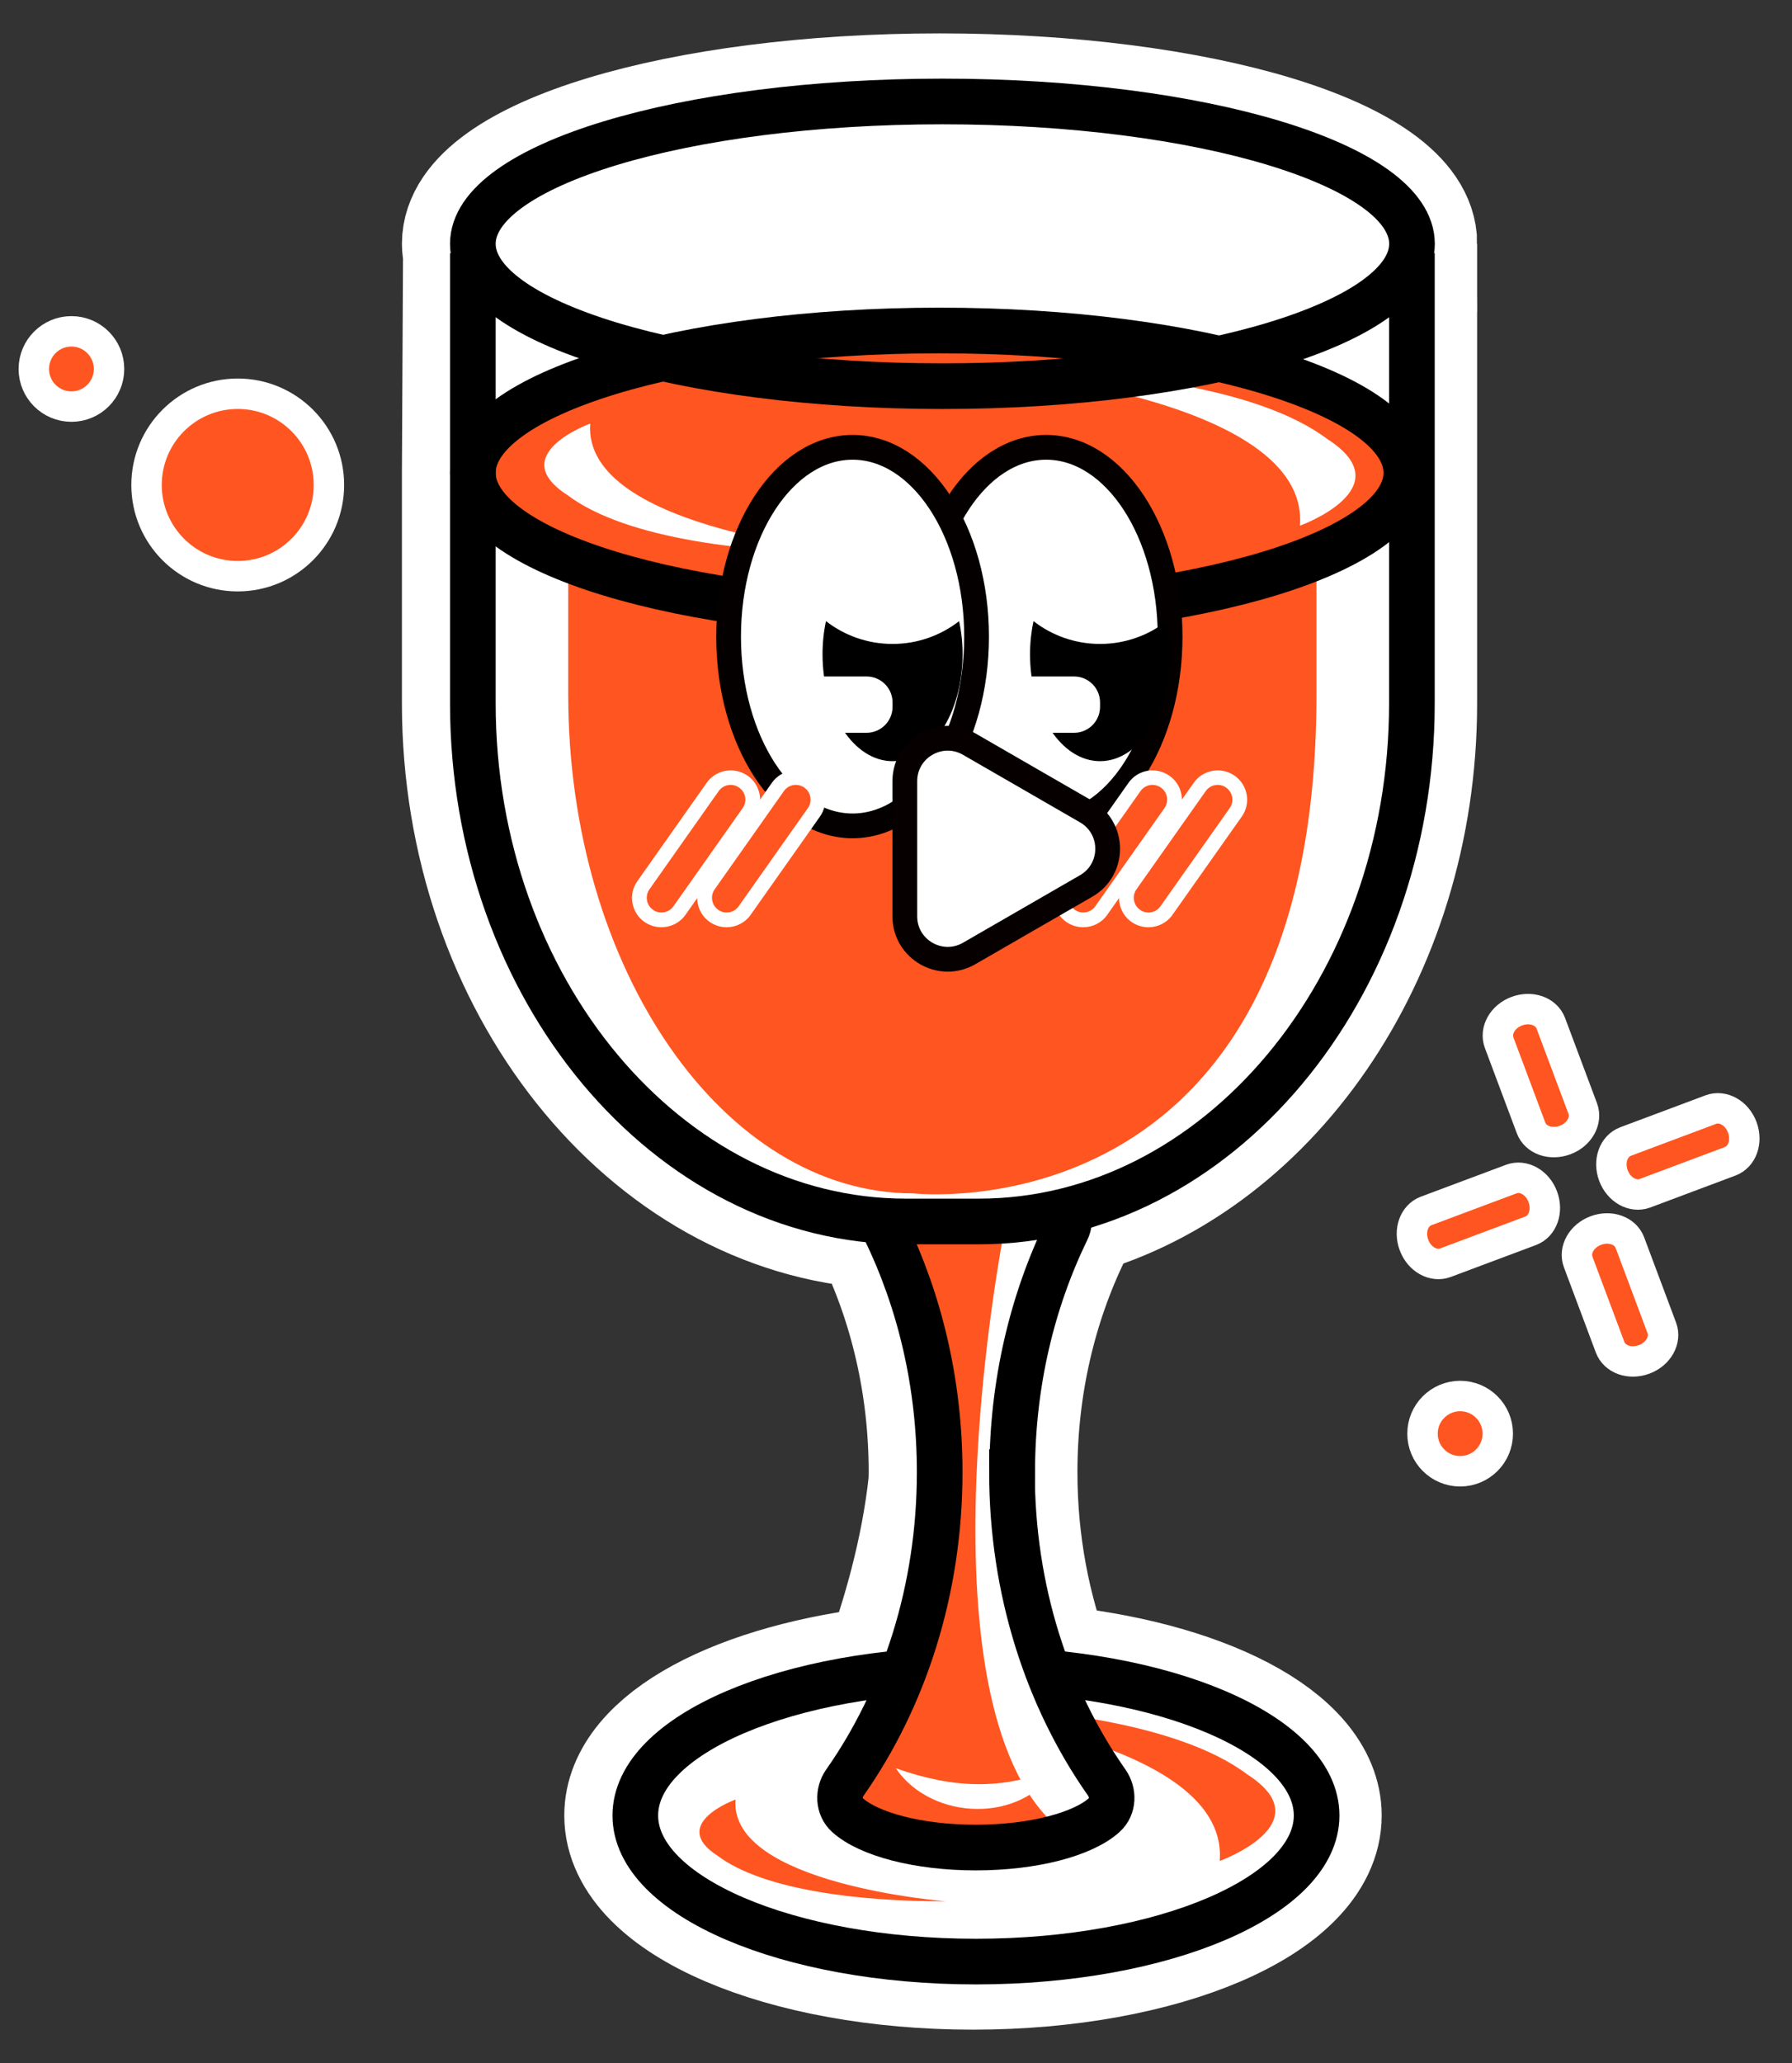 <svg width="53" height="61" viewBox="0 0 53 61" fill="none" xmlns="http://www.w3.org/2000/svg">
<rect x="0" y="0" width="53" height="61" fill="#333333" stroke="none"/>
<path d="M41.677 7.209C41.677 4.885 35.459 3 27.789 3C20.118 3 13.9 4.885 13.9 7.209C13.9 7.3 13.915 7.395 13.933 7.487L13.9 13.979V20.793C13.9 28.973 19.306 35.706 26.029 36.091C26.032 36.186 26.05 36.281 26.094 36.372C27.119 38.48 27.705 40.921 27.705 43.523C27.705 43.633 27.701 43.739 27.697 43.849C27.474 45.924 26.892 47.919 26.314 49.489C21.941 49.961 18.702 51.655 18.702 53.675C18.702 56.061 23.211 57.994 28.777 57.994C34.343 57.994 38.852 56.061 38.852 53.675C38.852 51.608 35.463 49.88 30.936 49.459C30.241 47.648 29.853 45.642 29.853 43.527C29.853 40.925 30.438 38.484 31.463 36.376C31.558 36.178 31.555 35.97 31.481 35.787C37.282 34.334 41.674 28.149 41.674 20.797V7.209H41.677Z" fill="white" stroke="white" stroke-width="4.026" stroke-miterlimit="10"/>
<path d="M28.865 57.994C34.429 57.994 38.94 56.06 38.94 53.675C38.94 51.29 34.429 49.357 28.865 49.357C23.3 49.357 18.79 51.29 18.79 53.675C18.79 56.06 23.3 57.994 28.865 57.994Z" fill="white" stroke="black" stroke-width="1.35" stroke-miterlimit="10"/>
<path d="M36.074 55.019C36.074 55.019 39.145 53.91 36.89 52.461C34.804 50.887 30.383 50.375 26.493 50.389C26.493 50.389 36.378 51.161 36.074 55.019Z" fill="#FF5520"/>
<path d="M29.937 43.524C29.937 40.922 30.523 38.481 31.547 36.373C31.785 35.882 31.415 35.308 30.87 35.308H26.859C26.314 35.308 25.944 35.879 26.182 36.373C27.207 38.481 27.792 40.922 27.792 43.524C27.792 47.008 26.742 50.206 24.989 52.702C24.78 52.999 24.795 53.416 25.062 53.661C25.688 54.228 27.156 54.623 28.861 54.623C30.566 54.623 32.034 54.228 32.66 53.661C32.931 53.416 32.941 52.999 32.733 52.702C30.98 50.206 29.93 47.008 29.93 43.524H29.937Z" fill="white"/>
<path d="M29.692 36.424C29.692 36.424 26.998 50.221 31.24 53.99C31.24 53.99 25.644 55.593 24.989 52.706C24.989 52.706 30.61 42.382 26.178 36.376L29.688 36.428L29.692 36.424Z" fill="#FF5520"/>
<path d="M29.937 43.524C29.937 40.922 30.523 38.481 31.547 36.373C31.785 35.882 31.415 35.308 30.87 35.308H26.859C26.314 35.308 25.944 35.879 26.182 36.373C27.207 38.481 27.792 40.922 27.792 43.524C27.792 47.008 26.742 50.206 24.989 52.702C24.78 52.999 24.795 53.416 25.062 53.661C25.688 54.228 27.156 54.623 28.861 54.623C30.566 54.623 32.034 54.228 32.66 53.661C32.931 53.416 32.941 52.999 32.733 52.702C30.98 50.206 29.93 47.008 29.93 43.524H29.937Z" stroke="black" stroke-width="1.35" stroke-miterlimit="10"/>
<path d="M41.597 13.979V20.794C41.597 29.218 35.866 36.109 28.861 36.109H26.72C19.716 36.109 13.985 29.218 13.985 20.794V13.979" fill="white"/>
<path d="M41.597 13.979V20.794C41.597 29.218 35.866 36.109 28.861 36.109H26.72C19.716 36.109 13.985 29.218 13.985 20.794V13.979" stroke="black" stroke-width="0.988" stroke-miterlimit="10"/>
<path d="M38.936 13.979V20.541C38.936 36.636 27.013 35.282 27.013 35.282C21.399 35.282 16.806 28.647 16.806 20.541V13.979" fill="#FF5520"/>
<path d="M27.789 18.188C35.413 18.188 41.593 16.304 41.593 13.979C41.593 11.655 35.413 9.771 27.789 9.771C20.165 9.771 13.985 11.655 13.985 13.979C13.985 16.304 20.165 18.188 27.789 18.188Z" fill="#FF5520" stroke="black" stroke-width="1.35" stroke-miterlimit="10"/>
<path d="M38.446 15.542C38.446 15.542 41.516 14.433 39.262 12.984C37.176 11.41 32.755 10.898 28.865 10.912C28.865 10.912 38.749 11.685 38.446 15.542Z" fill="white"/>
<path d="M17.457 12.523C17.457 12.523 14.918 13.441 16.784 14.638C18.511 15.941 22.167 16.365 25.384 16.351C25.384 16.351 17.205 15.714 17.457 12.519V12.523Z" fill="white"/>
<path d="M21.754 53.203C21.754 53.203 19.759 53.924 21.223 54.865C22.581 55.886 25.45 56.219 27.975 56.212C27.975 56.212 21.556 55.71 21.754 53.203Z" fill="#FF5520"/>
<path d="M41.758 7.487V20.797C41.758 29.222 35.994 36.113 28.949 36.113H26.793C19.749 36.113 13.985 29.222 13.985 20.797V7.487" stroke="black" stroke-width="1.35" stroke-miterlimit="10"/>
<path d="M27.873 11.417C35.543 11.417 41.761 9.533 41.761 7.209C41.761 4.884 35.543 3 27.873 3C20.203 3 13.985 4.884 13.985 7.209C13.985 9.533 20.203 11.417 27.873 11.417Z" stroke="black" stroke-width="1.35" stroke-miterlimit="10"/>
<path d="M26.493 52.278C28.166 52.867 29.622 52.944 31.236 52.278C30.219 53.928 27.555 53.837 26.493 52.278Z" fill="white"/>
<path d="M30.94 24.417C32.965 24.417 34.607 21.911 34.607 18.821C34.607 15.731 32.965 13.225 30.94 13.225C28.915 13.225 27.273 15.731 27.273 18.821C27.273 21.911 28.915 24.417 30.94 24.417Z" fill="white" stroke="#040000" stroke-width="0.732" stroke-miterlimit="10"/>
<path d="M25.216 24.417C27.241 24.417 28.883 21.911 28.883 18.821C28.883 15.731 27.241 13.225 25.216 13.225C23.191 13.225 21.549 15.731 21.549 18.821C21.549 21.911 23.191 24.417 25.216 24.417Z" fill="white" stroke="#040000" stroke-width="0.732" stroke-miterlimit="10"/>
<path d="M26.398 19.038C25.655 19.038 24.971 18.785 24.429 18.364C24.363 18.672 24.327 19.001 24.327 19.342C24.327 21.087 25.253 22.504 26.398 22.504C27.544 22.504 28.469 21.087 28.469 19.342C28.469 19.001 28.433 18.672 28.367 18.364C27.825 18.785 27.141 19.038 26.398 19.038Z" fill="black"/>
<path d="M25.629 20H24.169C23.745 20 23.401 20.344 23.401 20.768V20.897C23.401 21.321 23.745 21.665 24.169 21.665H25.629C26.054 21.665 26.398 21.321 26.398 20.897V20.768C26.398 20.344 26.054 20 25.629 20Z" fill="white"/>
<path d="M32.535 19.038C31.793 19.038 31.108 18.785 30.567 18.364C30.501 18.672 30.464 19.001 30.464 19.342C30.464 21.087 31.39 22.504 32.535 22.504C33.681 22.504 34.607 21.087 34.607 19.342C34.607 19.001 34.57 18.672 34.504 18.364C33.963 18.785 33.278 19.038 32.535 19.038Z" fill="black"/>
<path d="M31.767 20H30.307C29.882 20 29.538 20.344 29.538 20.768V20.897C29.538 21.321 29.882 21.665 30.307 21.665H31.767C32.191 21.665 32.535 21.321 32.535 20.897V20.768C32.535 20.344 32.191 20 31.767 20Z" fill="white"/>
<path d="M33.966 26.978C33.879 26.978 33.791 26.953 33.718 26.898C33.52 26.759 33.476 26.488 33.611 26.294L35.661 23.388C35.8 23.191 36.071 23.147 36.265 23.286C36.462 23.425 36.506 23.696 36.371 23.89L34.321 26.795C34.237 26.916 34.102 26.978 33.966 26.978Z" fill="white"/>
<path d="M33.966 27.414C33.787 27.414 33.611 27.359 33.465 27.257C33.275 27.125 33.15 26.924 33.11 26.697C33.07 26.47 33.121 26.24 33.256 26.049L35.306 23.143C35.58 22.752 36.126 22.66 36.517 22.935C36.708 23.07 36.832 23.268 36.872 23.495C36.912 23.722 36.861 23.952 36.726 24.143L34.676 27.048C34.515 27.279 34.248 27.414 33.966 27.414Z" fill="white"/>
<path d="M33.966 26.978C33.879 26.978 33.791 26.953 33.718 26.898C33.52 26.759 33.476 26.488 33.611 26.294L35.661 23.388C35.8 23.191 36.071 23.147 36.265 23.286C36.462 23.425 36.506 23.696 36.371 23.89L34.321 26.795C34.237 26.916 34.102 26.978 33.966 26.978Z" fill="#FF5520"/>
<path d="M32.038 26.978C31.95 26.978 31.862 26.953 31.789 26.898C31.591 26.759 31.547 26.488 31.683 26.294L33.732 23.388C33.871 23.191 34.142 23.147 34.336 23.286C34.533 23.425 34.577 23.696 34.442 23.89L32.393 26.795C32.308 26.916 32.173 26.978 32.038 26.978Z" fill="white"/>
<path d="M32.037 27.414C31.858 27.414 31.683 27.359 31.536 27.257C31.346 27.125 31.221 26.924 31.181 26.697C31.141 26.47 31.192 26.24 31.328 26.049L33.377 23.143C33.651 22.752 34.197 22.66 34.588 22.935C34.779 23.07 34.903 23.268 34.943 23.495C34.983 23.722 34.932 23.952 34.797 24.143L32.747 27.048C32.586 27.279 32.319 27.414 32.037 27.414Z" fill="white"/>
<path d="M32.038 26.978C31.95 26.978 31.862 26.953 31.789 26.898C31.591 26.759 31.547 26.488 31.683 26.294L33.732 23.388C33.871 23.191 34.142 23.147 34.336 23.286C34.533 23.425 34.577 23.696 34.442 23.89L32.393 26.795C32.308 26.916 32.173 26.978 32.038 26.978Z" fill="#FF5520"/>
<path d="M32.126 26.192L28.663 28.19C27.818 28.676 26.761 28.069 26.761 27.092V23.096C26.761 22.118 27.818 21.511 28.663 21.998L32.126 23.996C32.971 24.483 32.971 25.705 32.126 26.192Z" fill="white" stroke="#060001" stroke-width="0.732" stroke-miterlimit="10"/>
<path d="M21.491 26.978C21.403 26.978 21.315 26.953 21.242 26.898C21.044 26.759 21 26.488 21.136 26.294L23.185 23.388C23.324 23.191 23.595 23.147 23.789 23.286C23.986 23.425 24.03 23.696 23.895 23.89L21.846 26.795C21.761 26.916 21.626 26.978 21.491 26.978Z" fill="white"/>
<path d="M21.49 27.414C21.311 27.414 21.135 27.359 20.989 27.257C20.799 27.125 20.674 26.924 20.634 26.697C20.594 26.47 20.645 26.24 20.78 26.049L22.83 23.143C23.104 22.752 23.649 22.66 24.041 22.935C24.231 23.07 24.356 23.268 24.396 23.495C24.436 23.722 24.385 23.952 24.25 24.143L22.2 27.048C22.039 27.279 21.772 27.414 21.49 27.414Z" fill="white"/>
<path d="M21.491 26.978C21.403 26.978 21.315 26.953 21.242 26.898C21.044 26.759 21 26.488 21.136 26.294L23.185 23.388C23.324 23.191 23.595 23.147 23.789 23.286C23.986 23.425 24.03 23.696 23.895 23.89L21.846 26.795C21.761 26.916 21.626 26.978 21.491 26.978Z" fill="#FF5520"/>
<path d="M19.562 26.978C19.474 26.978 19.386 26.953 19.313 26.898C19.115 26.759 19.071 26.488 19.207 26.294L21.256 23.388C21.395 23.191 21.666 23.147 21.86 23.286C22.058 23.425 22.102 23.696 21.966 23.89L19.917 26.795C19.833 26.916 19.697 26.978 19.562 26.978Z" fill="white"/>
<path d="M19.562 27.414C19.383 27.414 19.207 27.359 19.061 27.257C18.87 27.125 18.746 26.924 18.706 26.697C18.665 26.47 18.716 26.24 18.852 26.049L20.901 23.143C21.176 22.752 21.721 22.66 22.113 22.935C22.303 23.07 22.427 23.268 22.468 23.495C22.508 23.722 22.457 23.952 22.321 24.143L20.272 27.048C20.111 27.279 19.844 27.414 19.562 27.414Z" fill="white"/>
<path d="M19.562 26.978C19.474 26.978 19.386 26.953 19.313 26.898C19.115 26.759 19.071 26.488 19.207 26.294L21.256 23.388C21.395 23.191 21.666 23.147 21.86 23.286C22.058 23.425 22.102 23.696 21.966 23.89L19.917 26.795C19.833 26.916 19.697 26.978 19.562 26.978Z" fill="#FF5520"/>
<path d="M7.031 17.035C8.521 17.035 9.728 15.828 9.728 14.338C9.728 12.849 8.521 11.641 7.031 11.641C5.542 11.641 4.334 12.849 4.334 14.338C4.334 15.828 5.542 17.035 7.031 17.035Z" fill="#FF5520" stroke="white" stroke-width="0.9" stroke-miterlimit="10"/>
<path d="M2.113 12.021C2.727 12.021 3.225 11.523 3.225 10.909C3.225 10.294 2.727 9.796 2.113 9.796C1.498 9.796 1 10.294 1 10.909C1 11.523 1.498 12.021 2.113 12.021Z" fill="#FF5520" stroke="white" stroke-width="0.9" stroke-miterlimit="10"/>
<path d="M43.185 43.498C43.8 43.498 44.298 43 44.298 42.386C44.298 41.771 43.8 41.273 43.185 41.273C42.571 41.273 42.072 41.771 42.072 42.386C42.072 43 42.571 43.498 43.185 43.498Z" fill="#FF5520" stroke="white" stroke-width="0.9" stroke-miterlimit="10"/>
<path d="M45.271 36.388L42.749 37.332C42.394 37.464 41.977 37.233 41.82 36.808C41.662 36.388 41.82 35.937 42.178 35.802L44.7 34.858C45.055 34.726 45.472 34.957 45.629 35.381C45.787 35.806 45.629 36.252 45.271 36.388Z" fill="#FF5520" stroke="white" stroke-width="0.9" stroke-miterlimit="10"/>
<path d="M51.17 34.334L48.649 35.279C48.294 35.41 47.877 35.18 47.719 34.755C47.562 34.334 47.719 33.884 48.078 33.749L50.599 32.805C50.954 32.673 51.371 32.903 51.529 33.328C51.686 33.752 51.529 34.199 51.17 34.334Z" fill="#FF5520" stroke="white" stroke-width="0.9" stroke-miterlimit="10"/>
<path d="M45.282 33.346L44.338 30.825C44.206 30.47 44.436 30.053 44.861 29.895C45.282 29.738 45.732 29.895 45.867 30.254L46.812 32.776C46.943 33.13 46.713 33.548 46.288 33.705C45.864 33.862 45.417 33.705 45.282 33.346Z" fill="#FF5520" stroke="white" stroke-width="0.9" stroke-miterlimit="10"/>
<path d="M47.62 39.831L46.676 37.31C46.544 36.955 46.775 36.538 47.2 36.38C47.62 36.223 48.071 36.38 48.206 36.739L49.15 39.26C49.282 39.615 49.051 40.033 48.627 40.19C48.202 40.347 47.756 40.19 47.62 39.831Z" fill="#FF5520" stroke="white" stroke-width="0.9" stroke-miterlimit="10"/>
</svg>
